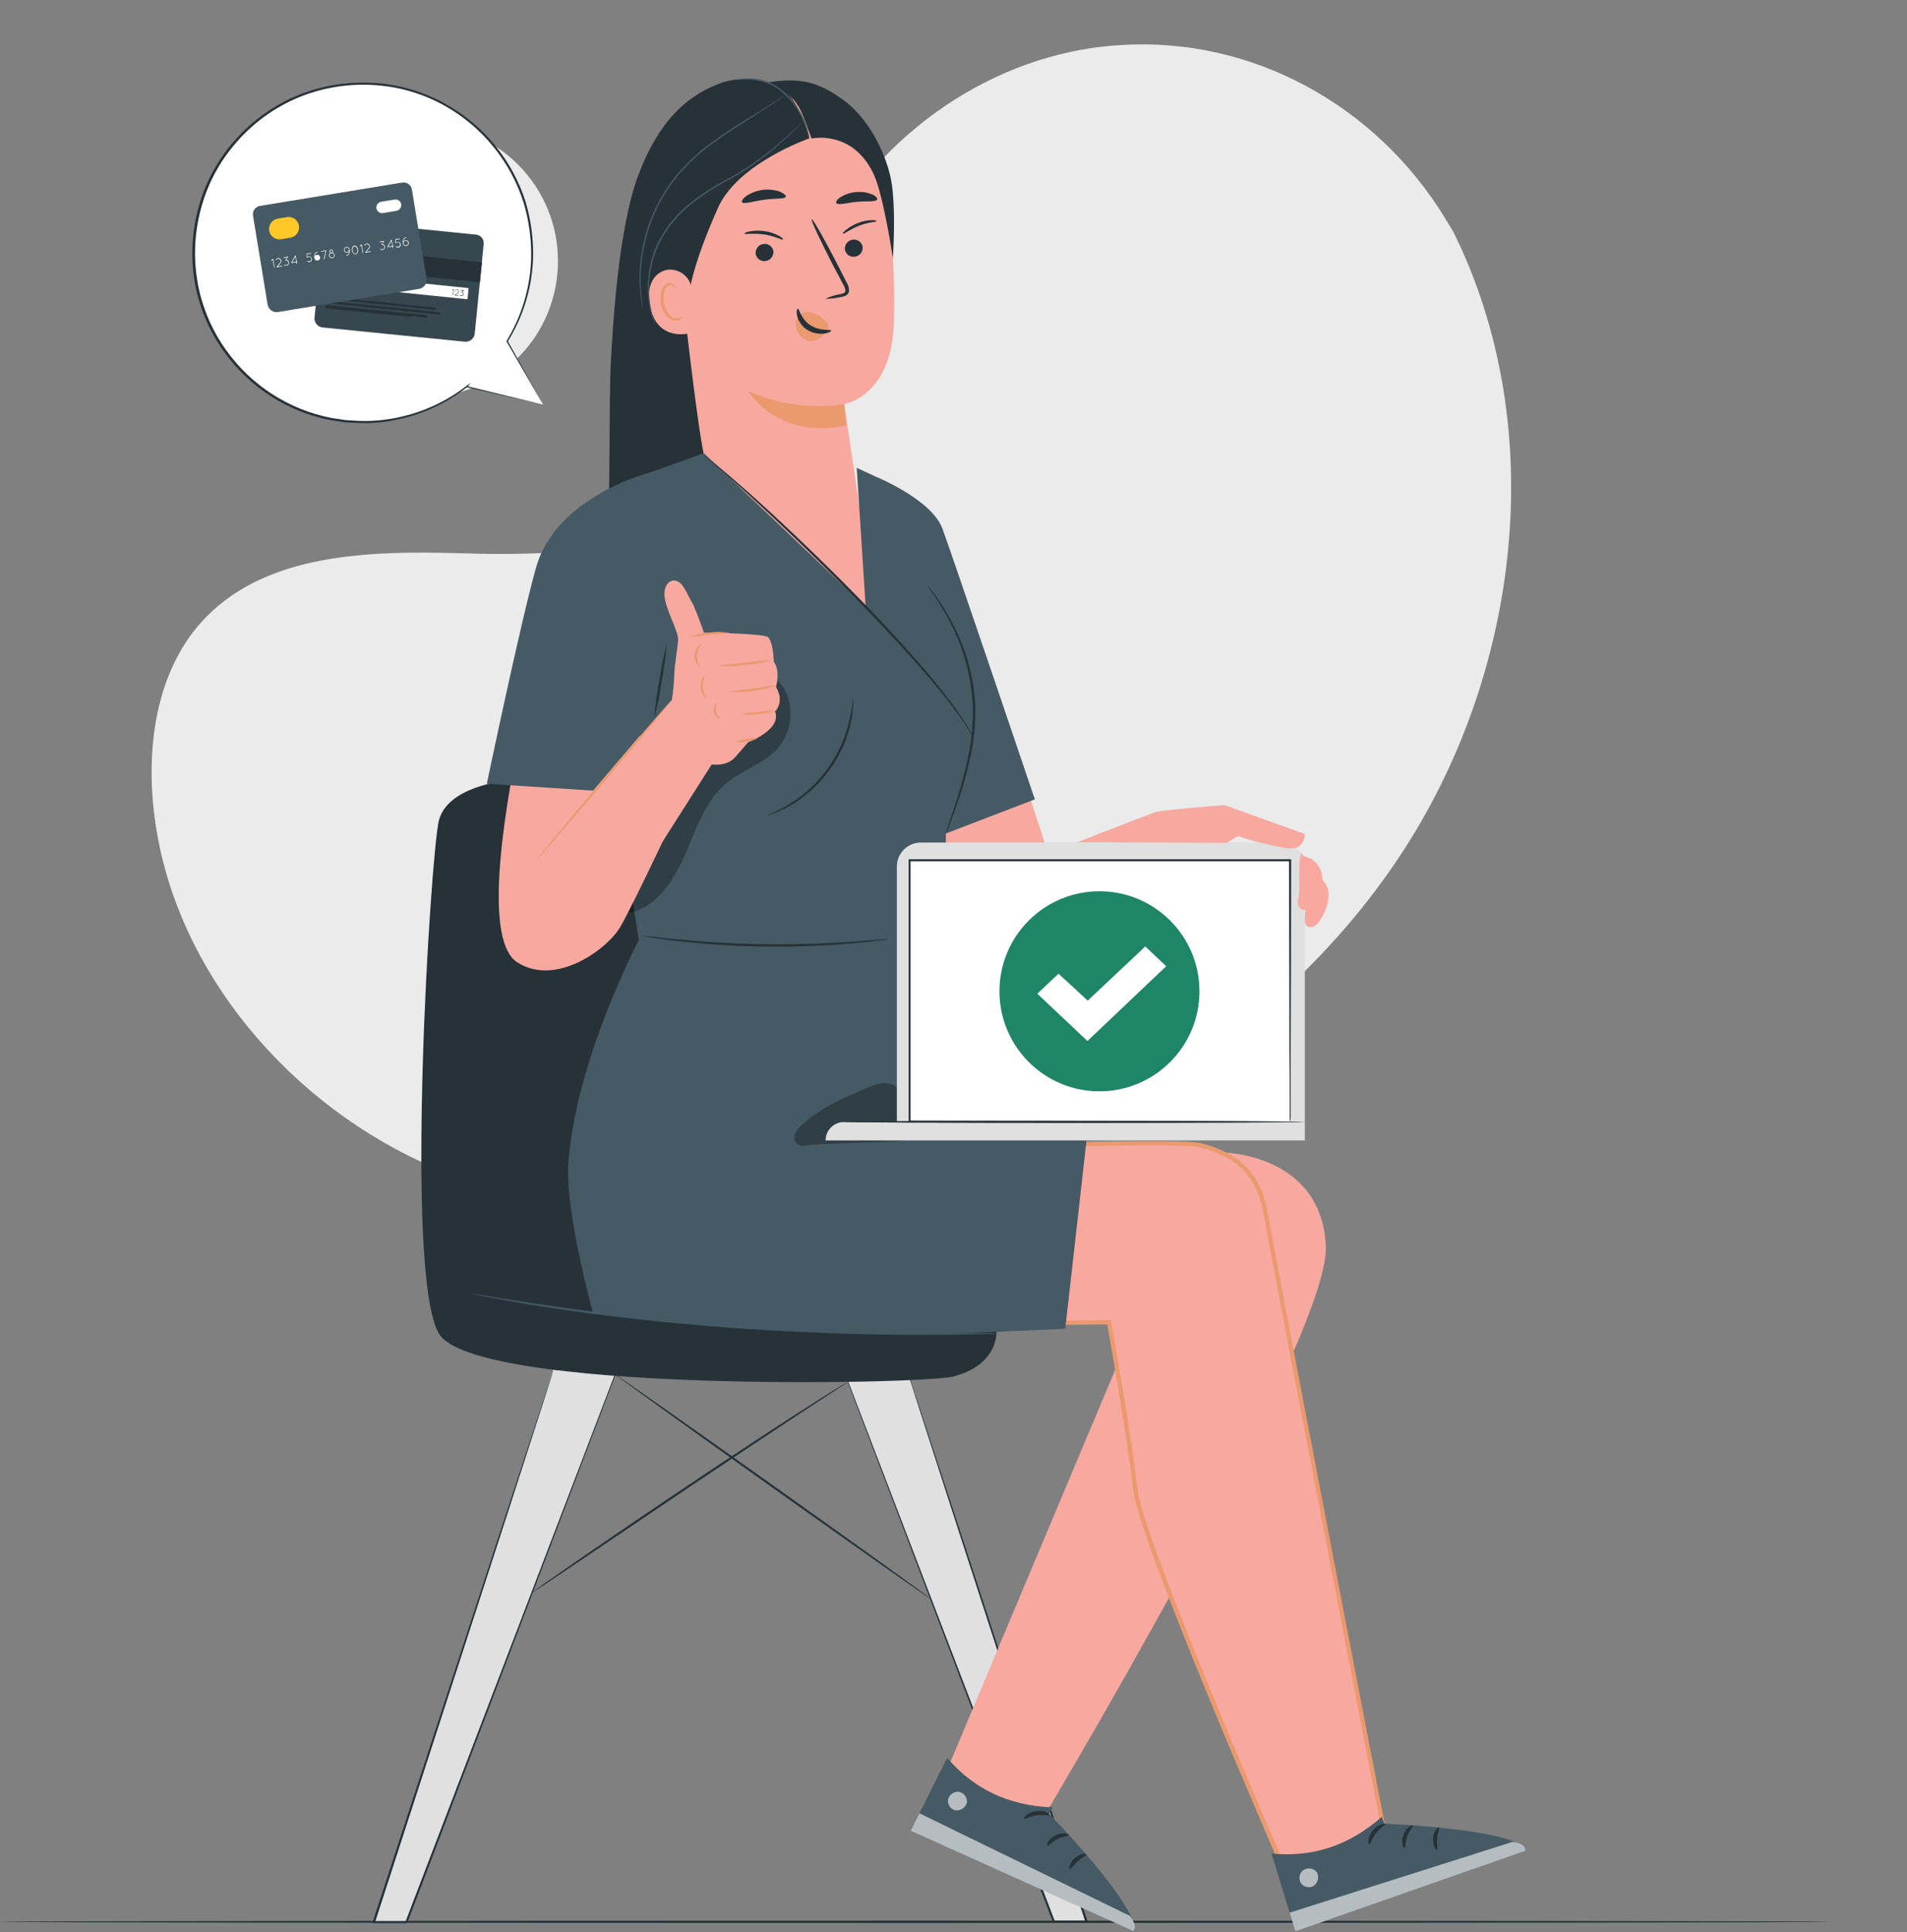 <svg width="310" height="314" viewBox="0 0 310 314" fill="none" xmlns="http://www.w3.org/2000/svg">
<rect x="0" y="0" width="310" height="314" fill="#808080" stroke="none"/>
<path d="M236.271 37.717L234.947 35.528C223.756 17.114 203.522 5.966 182.182 7.319C179.436 7.487 176.706 7.861 174.016 8.438C154.617 12.588 137.74 27.256 130.749 46.046C126.634 57.094 125.48 69.814 117.675 78.582C107.512 89.999 90.259 90.354 75.095 89.915C59.931 89.475 42.664 89.851 32.551 101.303C26.219 108.485 24.207 118.691 24.717 128.294C26.07 153.742 43.798 176.491 66.348 187.787C88.899 199.084 115.437 200.089 140.126 195.11C174.696 188.141 207.573 169.004 227.333 139.449C247.093 109.894 252.086 69.616 236.271 37.717Z" fill="#EBEBEB"/>
<path d="M84.198 58.135C92.869 49.464 92.869 35.405 84.198 26.734C75.527 18.063 61.468 18.063 52.797 26.734C44.126 35.405 44.126 49.464 52.797 58.135C61.468 66.806 75.527 66.806 84.198 58.135Z" fill="#EBEBEB"/>
<path d="M297.252 312.311C297.252 312.41 230.676 312.495 148.633 312.495C66.589 312.495 0 312.41 0 312.311C0 312.212 66.533 312.127 148.633 312.127C230.733 312.127 297.252 312.205 297.252 312.311Z" fill="#263238"/>
<path d="M147.414 222.59L176.615 312.311H171.296L137.088 222.59H147.414Z" fill="#E0E0E0"/>
<path d="M147.414 222.59H146.706H144.723L137.06 222.633L137.131 222.527C142.995 237.804 155.637 270.843 170.284 309.089C170.68 310.137 171.077 311.213 171.474 312.212L171.304 312.099H176.615L176.438 312.339C168.286 287.19 161.013 264.774 155.779 248.64C153.172 240.559 151.076 234.057 149.631 229.56C148.923 227.314 148.356 225.572 147.974 224.382L147.549 223.029C147.457 222.725 147.414 222.562 147.414 222.562C147.414 222.562 147.471 222.704 147.57 223.001L148.016 224.326C148.406 225.508 148.98 227.229 149.716 229.453C151.189 233.936 153.314 240.417 155.963 248.463C161.239 264.618 168.57 287.055 176.785 312.205L176.863 312.446H171.197L171.148 312.325C170.758 311.291 170.355 310.25 169.958 309.202C155.403 270.9 142.832 237.825 137.031 222.569V222.463H137.145L144.851 222.505H146.812C147.209 222.576 147.414 222.59 147.414 222.59Z" fill="#263238"/>
<path d="M89.947 222.59L60.746 312.311H66.058L100.273 222.59H89.947Z" fill="#E0E0E0"/>
<path d="M89.947 222.59C89.947 222.59 90.167 222.59 90.606 222.59H92.568L100.273 222.548H100.387L100.344 222.654C94.551 237.91 81.979 270.985 67.425 309.287L66.228 312.41L66.186 312.531H60.52L60.597 312.29L81.427 248.548L87.674 229.538C88.382 227.314 88.984 225.593 89.374 224.411L89.82 223.086C89.919 222.789 89.976 222.647 89.976 222.647C89.976 222.647 89.933 222.81 89.841 223.115L89.416 224.467C89.034 225.657 88.474 227.399 87.759 229.645C86.307 234.142 84.218 240.644 81.611 248.725C76.37 264.859 69.103 287.275 60.952 312.425L60.775 312.184H66.086L65.916 312.297L67.106 309.174C81.753 270.928 94.395 237.86 100.224 222.619L100.302 222.725L92.632 222.682H90.656L89.947 222.59Z" fill="#263238"/>
<path d="M137.839 224.559C137.679 224.695 137.508 224.818 137.329 224.928L135.827 225.919L130.296 229.545C125.628 232.619 119.191 236.883 112.115 241.628L93.998 253.845L88.502 257.535L87.008 258.484C86.839 258.61 86.659 258.719 86.469 258.81C86.625 258.671 86.791 258.543 86.965 258.428L88.424 257.386L93.856 253.604C98.453 250.431 104.834 246.076 111.917 241.331C118.999 236.585 125.451 232.35 130.161 229.333C132.513 227.831 134.411 226.62 135.756 225.792L137.293 224.857C137.467 224.744 137.65 224.644 137.839 224.559Z" fill="#263238"/>
<path d="M81.816 126.942C81.816 126.942 72.666 127.883 71.334 133.394C70.003 138.904 65.668 207.051 71.334 216.705C77 226.358 149.95 225.013 155.014 223.688C160.078 222.364 162.464 219.077 161.947 215.062C161.43 211.046 111.754 206.067 111.754 206.067L114.785 134.945C114.785 134.945 96.923 125.95 81.816 126.942Z" fill="#263238"/>
<path d="M161.99 216.783H161.771H161.119L158.619 216.847C156.445 216.903 153.3 216.932 149.412 216.924C141.621 216.924 130.891 216.655 119.056 215.805C113.142 215.373 107.512 214.828 102.405 214.247C97.299 213.666 92.709 213.029 88.871 212.427C86.944 212.144 85.216 211.839 83.693 211.584C82.171 211.329 80.86 211.096 79.791 210.876L77.333 210.401L76.696 210.274L76.483 210.217C76.556 210.208 76.63 210.208 76.703 210.217L77.347 210.309L79.819 210.713C80.889 210.897 82.199 211.117 83.729 211.343C85.259 211.57 86.987 211.868 88.906 212.13C92.752 212.703 97.341 213.291 102.441 213.872C107.54 214.453 113.171 214.97 119.084 215.402C130.912 216.252 141.642 216.542 149.412 216.627C153.293 216.669 156.437 216.677 158.619 216.669H161.778L161.99 216.783Z" fill="#455A64"/>
<path d="M151.282 259.816C151.225 259.901 139.666 251.777 125.473 241.685C111.28 231.592 99.813 223.327 99.87 223.27C99.927 223.214 111.485 231.309 125.685 241.409C139.886 251.508 151.338 259.731 151.282 259.816Z" fill="#263238"/>
<path d="M88.284 65.756L82.441 55.465C86.049 49.606 87.336 42.608 86.048 35.848C84.759 29.088 80.989 23.055 75.478 18.934C69.966 14.813 63.113 12.902 56.265 13.578C49.416 14.253 43.068 17.465 38.468 22.584C33.868 27.702 31.349 34.356 31.406 41.237C31.463 48.118 34.091 54.73 38.775 59.771C43.459 64.813 49.859 67.92 56.718 68.482C63.577 69.045 70.397 67.021 75.84 62.81L88.284 65.756Z" fill="white"/>
<path d="M78.63 39.64L77.173 54.203C77.133 54.594 76.94 54.953 76.637 55.202C76.333 55.45 75.943 55.569 75.552 55.531L52.452 53.217C52.259 53.198 52.071 53.141 51.9 53.049C51.729 52.957 51.577 52.832 51.454 52.681C51.331 52.531 51.239 52.357 51.183 52.171C51.127 51.985 51.108 51.789 51.128 51.596L52.585 37.033C52.622 36.669 52.802 36.334 53.085 36.102C53.368 35.871 53.732 35.761 54.096 35.797L77.388 38.129C77.569 38.147 77.745 38.2 77.905 38.285C78.065 38.37 78.207 38.487 78.323 38.627C78.438 38.767 78.525 38.929 78.577 39.103C78.63 39.277 78.648 39.459 78.63 39.64Z" fill="#37474F"/>
<path d="M78.348 42.627L52.307 39.954L51.974 43.195L78.015 45.868L78.348 42.627Z" fill="#263238"/>
<path d="M76.183 46.818L53.579 44.497L53.392 46.315L75.997 48.635L76.183 46.818Z" fill="white"/>
<path d="M73.672 47.089L73.523 47.159H73.507C73.501 47.159 73.495 47.157 73.49 47.153C73.485 47.15 73.481 47.145 73.479 47.14C73.477 47.136 73.475 47.131 73.475 47.126C73.475 47.122 73.475 47.117 73.477 47.113C73.478 47.108 73.481 47.104 73.484 47.101C73.487 47.097 73.49 47.094 73.495 47.092L73.697 46.998C73.705 46.994 73.714 46.994 73.722 46.997C73.73 47 73.737 47.006 73.741 47.013C73.743 47.023 73.743 47.032 73.741 47.042L73.649 47.943C73.65 47.947 73.649 47.952 73.647 47.956C73.645 47.961 73.642 47.964 73.638 47.967C73.634 47.97 73.63 47.973 73.626 47.974C73.621 47.975 73.616 47.975 73.612 47.974C73.603 47.972 73.595 47.968 73.59 47.961C73.585 47.954 73.582 47.945 73.583 47.936L73.672 47.089Z" fill="#263238"/>
<path d="M73.912 47.945L74.414 47.575C74.443 47.554 74.466 47.527 74.484 47.496C74.501 47.465 74.512 47.431 74.515 47.395C74.522 47.334 74.505 47.272 74.468 47.222C74.447 47.193 74.42 47.169 74.389 47.152C74.358 47.134 74.323 47.124 74.288 47.12C74.225 47.113 74.161 47.13 74.111 47.168L74.06 47.206C74.057 47.209 74.054 47.212 74.049 47.214C74.045 47.215 74.041 47.217 74.037 47.217C74.032 47.217 74.028 47.215 74.023 47.214C74.019 47.212 74.016 47.209 74.013 47.206C74.007 47.199 74.003 47.191 74.003 47.182C74.003 47.173 74.007 47.165 74.013 47.158L74.067 47.117C74.132 47.069 74.213 47.047 74.294 47.057C74.338 47.062 74.382 47.076 74.42 47.098C74.459 47.12 74.492 47.151 74.518 47.187C74.567 47.25 74.589 47.329 74.582 47.408C74.578 47.453 74.564 47.497 74.541 47.536C74.519 47.575 74.489 47.609 74.452 47.636L74.022 47.952L74.487 47.999C74.496 47.999 74.505 48.003 74.511 48.009C74.518 48.016 74.522 48.025 74.522 48.034C74.522 48.043 74.518 48.052 74.511 48.058C74.505 48.065 74.496 48.069 74.487 48.069L73.94 48.015C73.936 48.017 73.932 48.018 73.927 48.018C73.923 48.018 73.919 48.017 73.915 48.015C73.906 48.015 73.897 48.012 73.89 48.006C73.883 48 73.879 47.991 73.879 47.982C73.878 47.972 73.881 47.963 73.888 47.957C73.894 47.95 73.902 47.946 73.912 47.945Z" fill="#263238"/>
<path d="M75.407 47.225L75.125 47.462C75.188 47.482 75.245 47.519 75.287 47.57C75.315 47.603 75.336 47.642 75.348 47.684C75.361 47.726 75.365 47.77 75.359 47.813C75.35 47.902 75.305 47.984 75.236 48.041C75.203 48.069 75.164 48.09 75.122 48.102C75.08 48.115 75.036 48.119 74.993 48.113C74.949 48.11 74.906 48.097 74.868 48.077C74.829 48.056 74.795 48.028 74.768 47.993C74.764 47.99 74.761 47.986 74.759 47.982C74.757 47.978 74.756 47.973 74.756 47.968C74.756 47.963 74.757 47.958 74.759 47.954C74.761 47.949 74.764 47.946 74.768 47.943C74.772 47.939 74.775 47.937 74.78 47.935C74.784 47.933 74.789 47.932 74.793 47.932C74.798 47.932 74.803 47.933 74.807 47.935C74.812 47.937 74.816 47.939 74.819 47.943C74.84 47.97 74.867 47.992 74.898 48.008C74.928 48.024 74.961 48.034 74.996 48.038C75.066 48.044 75.136 48.024 75.19 47.979C75.245 47.935 75.279 47.87 75.287 47.8C75.29 47.766 75.286 47.731 75.276 47.698C75.266 47.665 75.249 47.634 75.227 47.608C75.205 47.581 75.178 47.559 75.148 47.542C75.117 47.526 75.084 47.516 75.049 47.513C75.044 47.512 75.039 47.51 75.034 47.507C75.03 47.503 75.026 47.499 75.024 47.494C75.021 47.491 75.018 47.487 75.016 47.482C75.014 47.478 75.013 47.473 75.013 47.469C75.013 47.464 75.014 47.459 75.016 47.455C75.018 47.45 75.021 47.447 75.024 47.443L75.293 47.219L74.917 47.181C74.912 47.181 74.907 47.179 74.903 47.177C74.899 47.175 74.895 47.171 74.892 47.167C74.889 47.164 74.887 47.159 74.886 47.154C74.884 47.15 74.884 47.145 74.885 47.14C74.886 47.135 74.887 47.131 74.889 47.127C74.891 47.123 74.894 47.119 74.898 47.116C74.901 47.113 74.905 47.111 74.91 47.11C74.914 47.108 74.918 47.108 74.923 47.108L75.381 47.156C75.386 47.156 75.391 47.157 75.395 47.159C75.4 47.16 75.403 47.163 75.406 47.167C75.409 47.171 75.412 47.175 75.413 47.18C75.414 47.184 75.414 47.189 75.413 47.194C75.415 47.199 75.415 47.204 75.413 47.209L75.407 47.225Z" fill="#263238"/>
<path d="M70.831 50.011L53.2 48.201L53.163 48.556L70.794 50.366L70.831 50.011Z" fill="#263238"/>
<path d="M71.524 50.776L53.129 48.888L53.092 49.244L71.487 51.132L71.524 50.776Z" fill="#263238"/>
<path d="M69.518 51.266L53.06 49.577L53.023 49.932L69.481 51.621L69.518 51.266Z" fill="#263238"/>
<path d="M66.784 51.138L52.926 49.738L52.891 50.092L66.748 51.492L66.784 51.138Z" fill="#263238"/>
<path d="M66.959 30.803L69.329 45.247C69.361 45.439 69.354 45.635 69.31 45.825C69.265 46.014 69.184 46.194 69.07 46.352C68.957 46.51 68.813 46.644 68.648 46.747C68.482 46.849 68.298 46.919 68.106 46.95L45.199 50.708C45.007 50.739 44.811 50.733 44.621 50.688C44.432 50.644 44.253 50.563 44.095 50.449C43.937 50.336 43.803 50.192 43.701 50.026C43.599 49.861 43.53 49.677 43.499 49.485L41.129 35.041C41.07 34.681 41.157 34.312 41.37 34.016C41.584 33.72 41.906 33.52 42.266 33.461L65.375 29.669C65.736 29.61 66.105 29.697 66.401 29.909C66.698 30.122 66.898 30.443 66.959 30.803Z" fill="#455A64"/>
<path d="M47.2 38.635L45.702 38.881C45.482 38.917 45.257 38.91 45.04 38.859C44.823 38.808 44.618 38.715 44.437 38.585C44.256 38.455 44.102 38.291 43.984 38.101C43.867 37.912 43.788 37.701 43.752 37.481C43.716 37.261 43.723 37.036 43.774 36.819C43.825 36.602 43.918 36.397 44.048 36.216C44.178 36.035 44.342 35.881 44.532 35.764C44.721 35.646 44.932 35.567 45.152 35.531L46.65 35.285C46.87 35.248 47.095 35.256 47.312 35.307C47.529 35.358 47.734 35.451 47.915 35.581C48.096 35.711 48.25 35.875 48.367 36.065C48.485 36.254 48.564 36.465 48.6 36.685C48.636 36.905 48.628 37.13 48.578 37.347C48.527 37.564 48.434 37.769 48.304 37.95C48.174 38.131 48.009 38.284 47.82 38.402C47.63 38.52 47.42 38.599 47.2 38.635Z" fill="#FFC727"/>
<path d="M64.453 34.252L62.259 34.628C62.016 34.664 61.768 34.604 61.568 34.46C61.368 34.317 61.232 34.102 61.188 33.86C61.152 33.616 61.212 33.368 61.355 33.169C61.499 32.969 61.714 32.832 61.956 32.788L64.149 32.431C64.27 32.411 64.394 32.414 64.513 32.442C64.632 32.47 64.745 32.521 64.845 32.592C64.944 32.664 65.029 32.754 65.093 32.858C65.158 32.962 65.201 33.078 65.221 33.199C65.251 33.439 65.189 33.682 65.046 33.878C64.903 34.074 64.691 34.207 64.453 34.252Z" fill="white"/>
<path d="M44.349 42.241L44.172 42.389C44.164 42.391 44.155 42.391 44.147 42.389C44.138 42.391 44.13 42.389 44.122 42.386C44.114 42.383 44.108 42.377 44.103 42.37C44.098 42.366 44.094 42.361 44.091 42.355C44.089 42.349 44.087 42.342 44.087 42.336C44.087 42.329 44.089 42.323 44.091 42.317C44.094 42.311 44.098 42.305 44.103 42.301L44.346 42.092C44.355 42.083 44.368 42.078 44.381 42.078C44.394 42.078 44.406 42.083 44.416 42.092C44.42 42.103 44.42 42.116 44.416 42.127L44.627 43.417C44.629 43.423 44.629 43.43 44.627 43.436C44.626 43.443 44.623 43.449 44.619 43.454C44.615 43.459 44.61 43.464 44.605 43.467C44.599 43.471 44.593 43.473 44.586 43.474C44.58 43.475 44.573 43.475 44.567 43.473C44.561 43.472 44.555 43.469 44.55 43.465C44.545 43.462 44.54 43.456 44.537 43.451C44.534 43.445 44.533 43.439 44.532 43.432L44.349 42.241Z" fill="white"/>
<path d="M44.984 43.344L45.544 42.645C45.576 42.605 45.6 42.558 45.614 42.508C45.627 42.458 45.63 42.406 45.623 42.355C45.606 42.266 45.558 42.186 45.487 42.13C45.447 42.098 45.401 42.075 45.351 42.062C45.302 42.049 45.25 42.046 45.199 42.054C45.11 42.071 45.03 42.117 44.972 42.187L44.912 42.263C44.908 42.268 44.903 42.271 44.897 42.274C44.891 42.277 44.885 42.278 44.879 42.278C44.872 42.278 44.866 42.277 44.861 42.274C44.855 42.271 44.85 42.268 44.846 42.263C44.84 42.259 44.836 42.254 44.833 42.248C44.83 42.243 44.829 42.236 44.829 42.23C44.829 42.223 44.83 42.217 44.833 42.211C44.836 42.205 44.84 42.2 44.846 42.197L44.902 42.121C44.94 42.073 44.987 42.032 45.041 42.003C45.094 41.973 45.153 41.954 45.214 41.947C45.275 41.94 45.336 41.945 45.395 41.962C45.454 41.978 45.509 42.007 45.557 42.045C45.605 42.083 45.645 42.13 45.675 42.183C45.704 42.237 45.723 42.295 45.73 42.356C45.737 42.417 45.733 42.479 45.716 42.537C45.699 42.596 45.67 42.651 45.632 42.699L45.155 43.3L45.819 43.192C45.832 43.19 45.845 43.194 45.856 43.201C45.866 43.209 45.873 43.22 45.876 43.233C45.877 43.246 45.873 43.259 45.866 43.269C45.858 43.28 45.847 43.287 45.835 43.29L45.051 43.42C45.045 43.423 45.038 43.425 45.03 43.425C45.023 43.425 45.016 43.423 45.01 43.42C44.996 43.413 44.986 43.401 44.982 43.387C44.977 43.373 44.978 43.357 44.984 43.344Z" fill="white"/>
<path d="M46.821 41.779L46.505 42.212C46.599 42.215 46.69 42.246 46.767 42.301C46.819 42.338 46.862 42.385 46.895 42.44C46.928 42.494 46.95 42.554 46.96 42.617C46.972 42.68 46.97 42.744 46.956 42.806C46.941 42.868 46.913 42.926 46.875 42.977C46.838 43.03 46.791 43.074 46.737 43.108C46.682 43.141 46.622 43.164 46.559 43.173C46.432 43.193 46.302 43.163 46.198 43.088C46.189 43.078 46.184 43.066 46.184 43.053C46.184 43.04 46.189 43.028 46.198 43.018C46.203 43.014 46.208 43.01 46.214 43.007C46.22 43.005 46.227 43.003 46.233 43.003C46.239 43.003 46.246 43.005 46.252 43.007C46.258 43.01 46.263 43.014 46.268 43.018C46.35 43.077 46.452 43.101 46.552 43.085C46.652 43.067 46.742 43.012 46.802 42.93C46.861 42.847 46.884 42.745 46.868 42.645C46.86 42.596 46.842 42.549 46.815 42.507C46.789 42.464 46.754 42.428 46.713 42.399C46.673 42.369 46.627 42.348 46.578 42.336C46.529 42.325 46.478 42.324 46.429 42.333C46.421 42.334 46.413 42.333 46.406 42.331C46.399 42.328 46.392 42.323 46.388 42.317C46.383 42.312 46.379 42.306 46.377 42.3C46.374 42.294 46.373 42.287 46.373 42.28C46.373 42.274 46.374 42.267 46.377 42.261C46.379 42.254 46.383 42.249 46.388 42.244L46.679 41.827L46.141 41.915C46.128 41.916 46.114 41.913 46.103 41.904C46.092 41.896 46.084 41.884 46.081 41.871C46.08 41.858 46.083 41.845 46.09 41.834C46.098 41.824 46.109 41.816 46.122 41.814L46.78 41.707C46.786 41.705 46.793 41.705 46.8 41.707C46.807 41.708 46.813 41.711 46.819 41.715C46.824 41.718 46.829 41.723 46.833 41.729C46.836 41.735 46.839 41.741 46.84 41.748C46.842 41.755 46.842 41.763 46.84 41.77C46.834 41.775 46.828 41.778 46.821 41.779Z" fill="white"/>
<path d="M48.17 42.614L47.408 42.74C47.404 42.743 47.398 42.745 47.392 42.745C47.387 42.745 47.382 42.743 47.377 42.74C47.371 42.737 47.366 42.733 47.362 42.728C47.358 42.723 47.355 42.718 47.353 42.711C47.351 42.705 47.351 42.699 47.352 42.692C47.352 42.686 47.354 42.679 47.358 42.674L47.99 41.527C47.993 41.521 47.997 41.516 48.002 41.512C48.007 41.508 48.013 41.505 48.019 41.503C48.025 41.501 48.032 41.501 48.038 41.502C48.044 41.502 48.051 41.505 48.056 41.508C48.064 41.514 48.071 41.521 48.075 41.53L48.233 42.497H48.328C48.341 42.497 48.353 42.502 48.361 42.511C48.37 42.52 48.375 42.532 48.375 42.544C48.375 42.557 48.37 42.569 48.361 42.578C48.353 42.587 48.341 42.592 48.328 42.592L48.233 42.608L48.271 42.848C48.273 42.854 48.273 42.861 48.271 42.867C48.27 42.874 48.267 42.88 48.263 42.885C48.259 42.891 48.254 42.895 48.249 42.898C48.243 42.902 48.237 42.904 48.23 42.905C48.218 42.907 48.205 42.904 48.194 42.897C48.184 42.89 48.176 42.879 48.173 42.867L48.17 42.614ZM48.154 42.519L48.018 41.694L47.487 42.627L48.154 42.519Z" fill="white"/>
<path d="M49.956 42.475C49.951 42.471 49.947 42.465 49.944 42.459C49.942 42.453 49.941 42.447 49.941 42.44C49.941 42.434 49.942 42.427 49.944 42.421C49.947 42.415 49.951 42.41 49.956 42.405C49.965 42.397 49.977 42.392 49.99 42.392C50.003 42.392 50.016 42.397 50.025 42.405C50.108 42.463 50.21 42.487 50.31 42.472C50.359 42.465 50.407 42.447 50.449 42.42C50.492 42.394 50.528 42.358 50.556 42.317C50.615 42.235 50.639 42.133 50.623 42.034C50.607 41.934 50.552 41.845 50.471 41.786C50.431 41.757 50.385 41.736 50.337 41.725C50.289 41.713 50.239 41.712 50.19 41.72C50.14 41.727 50.092 41.745 50.049 41.771C50.006 41.798 49.969 41.833 49.94 41.874C49.931 41.883 49.918 41.888 49.905 41.888C49.892 41.888 49.88 41.883 49.87 41.874C49.867 41.873 49.863 41.871 49.861 41.868C49.858 41.866 49.856 41.862 49.855 41.859C49.855 41.859 49.855 41.859 49.855 41.843L49.829 41.268C49.826 41.261 49.824 41.254 49.824 41.247C49.824 41.24 49.826 41.233 49.829 41.227C49.834 41.224 49.84 41.223 49.845 41.223C49.85 41.223 49.856 41.224 49.861 41.227L50.515 41.119C50.523 41.117 50.53 41.117 50.538 41.119C50.545 41.12 50.553 41.123 50.559 41.128C50.565 41.133 50.57 41.139 50.573 41.146C50.576 41.153 50.578 41.16 50.578 41.168C50.578 41.176 50.576 41.183 50.573 41.19C50.57 41.197 50.565 41.203 50.559 41.208C50.553 41.213 50.545 41.216 50.538 41.218C50.53 41.219 50.523 41.219 50.515 41.217L49.902 41.318L49.921 41.745C49.987 41.692 50.065 41.656 50.148 41.641C50.211 41.63 50.275 41.633 50.337 41.647C50.399 41.662 50.457 41.689 50.509 41.726C50.561 41.763 50.605 41.81 50.638 41.864C50.671 41.918 50.693 41.979 50.702 42.042C50.712 42.105 50.711 42.169 50.697 42.23C50.683 42.292 50.656 42.351 50.619 42.402C50.543 42.505 50.43 42.575 50.303 42.598C50.24 42.602 50.177 42.592 50.117 42.571C50.058 42.55 50.003 42.517 49.956 42.475Z" fill="white"/>
<path d="M51.306 41.043C51.229 41.111 51.17 41.198 51.138 41.296C51.073 41.481 51.056 41.678 51.087 41.871C51.092 41.902 51.098 41.933 51.106 41.963C51.124 42.054 51.168 42.137 51.233 42.203C51.298 42.269 51.382 42.314 51.472 42.333C51.563 42.351 51.657 42.343 51.742 42.309C51.828 42.275 51.902 42.216 51.955 42.14C52.008 42.064 52.037 41.974 52.039 41.882C52.041 41.789 52.015 41.698 51.966 41.62C51.917 41.542 51.845 41.48 51.761 41.442C51.677 41.404 51.583 41.392 51.492 41.407C51.427 41.418 51.365 41.444 51.311 41.48C51.256 41.518 51.21 41.566 51.176 41.622C51.177 41.52 51.195 41.42 51.229 41.325C51.258 41.244 51.307 41.173 51.372 41.117C51.437 41.062 51.515 41.025 51.599 41.009C51.612 41.006 51.623 40.998 51.63 40.986C51.638 40.975 51.64 40.962 51.637 40.949C51.634 40.936 51.627 40.925 51.616 40.919C51.605 40.911 51.593 40.909 51.58 40.911C51.479 40.93 51.384 40.975 51.306 41.043Z" fill="white"/>
<path d="M52.617 42.111L52.933 40.793L52.253 40.904C52.247 40.905 52.24 40.905 52.234 40.904C52.227 40.903 52.221 40.9 52.216 40.896C52.211 40.892 52.206 40.887 52.203 40.881C52.199 40.876 52.197 40.869 52.197 40.863C52.196 40.856 52.196 40.85 52.198 40.844C52.199 40.838 52.202 40.832 52.206 40.827C52.21 40.822 52.214 40.818 52.22 40.815C52.225 40.812 52.231 40.81 52.238 40.809L52.98 40.686C52.991 40.682 53.002 40.682 53.012 40.686C53.024 40.691 53.034 40.7 53.04 40.711C53.043 40.715 53.044 40.72 53.044 40.725C53.044 40.73 53.043 40.735 53.04 40.739L52.724 42.121C52.723 42.13 52.718 42.139 52.711 42.145C52.705 42.152 52.696 42.157 52.686 42.158H52.664C52.652 42.157 52.641 42.151 52.633 42.143C52.624 42.134 52.619 42.123 52.617 42.111Z" fill="white"/>
<path d="M53.786 40.547C53.824 40.54 53.864 40.541 53.902 40.55C53.94 40.558 53.976 40.574 54.008 40.597C54.039 40.62 54.066 40.648 54.087 40.681C54.108 40.715 54.121 40.752 54.127 40.79C54.133 40.836 54.129 40.883 54.115 40.927C54.101 40.971 54.077 41.012 54.045 41.046C54.149 41.07 54.242 41.13 54.306 41.215C54.371 41.3 54.405 41.404 54.401 41.511C54.398 41.618 54.357 41.72 54.287 41.8C54.216 41.88 54.12 41.934 54.015 41.951C53.909 41.968 53.801 41.948 53.709 41.895C53.616 41.841 53.545 41.757 53.508 41.657C53.471 41.557 53.469 41.447 53.504 41.346C53.538 41.245 53.607 41.159 53.697 41.103C53.657 41.08 53.623 41.049 53.596 41.011C53.569 40.973 53.551 40.93 53.543 40.885C53.536 40.847 53.538 40.808 53.546 40.77C53.555 40.732 53.571 40.697 53.594 40.665C53.617 40.634 53.645 40.607 53.678 40.587C53.711 40.566 53.748 40.553 53.786 40.547ZM54.001 41.855C54.048 41.848 54.094 41.831 54.135 41.806C54.175 41.781 54.211 41.748 54.239 41.709C54.267 41.67 54.287 41.627 54.298 41.58C54.309 41.533 54.311 41.485 54.303 41.438C54.296 41.39 54.279 41.345 54.253 41.304C54.228 41.264 54.195 41.228 54.156 41.2C54.117 41.172 54.073 41.153 54.026 41.142C53.98 41.131 53.931 41.13 53.884 41.138C53.789 41.154 53.705 41.207 53.649 41.285C53.593 41.363 53.571 41.46 53.586 41.554C53.601 41.649 53.654 41.734 53.731 41.79C53.809 41.847 53.906 41.87 54.001 41.855ZM53.868 41.037C53.92 41.027 53.966 40.997 53.996 40.954C54.027 40.911 54.04 40.858 54.032 40.806C54.028 40.78 54.019 40.755 54.005 40.733C53.991 40.71 53.973 40.691 53.952 40.675C53.93 40.66 53.906 40.649 53.88 40.644C53.854 40.638 53.828 40.637 53.802 40.642C53.776 40.646 53.752 40.655 53.73 40.669C53.708 40.682 53.689 40.7 53.674 40.722C53.659 40.743 53.648 40.767 53.642 40.792C53.637 40.817 53.636 40.843 53.641 40.869C53.645 40.895 53.653 40.92 53.667 40.943C53.681 40.965 53.698 40.985 53.719 41C53.741 41.016 53.765 41.027 53.79 41.033C53.816 41.039 53.842 41.041 53.868 41.037Z" fill="white"/>
<path d="M56.286 40.136C56.4 40.117 56.517 40.14 56.615 40.202C56.713 40.264 56.785 40.36 56.817 40.471C56.817 40.471 56.836 40.547 56.842 40.588C56.878 40.783 56.863 40.985 56.798 41.173C56.765 41.27 56.707 41.356 56.63 41.424C56.553 41.492 56.459 41.538 56.359 41.558C56.352 41.559 56.346 41.56 56.34 41.558C56.333 41.557 56.327 41.555 56.322 41.551C56.317 41.548 56.312 41.543 56.309 41.538C56.305 41.532 56.303 41.526 56.302 41.52C56.3 41.514 56.299 41.507 56.3 41.5C56.301 41.494 56.304 41.487 56.307 41.482C56.311 41.476 56.316 41.471 56.321 41.467C56.327 41.464 56.333 41.461 56.34 41.46C56.423 41.444 56.502 41.407 56.567 41.351C56.631 41.296 56.681 41.224 56.709 41.144C56.744 41.049 56.762 40.948 56.763 40.847C56.729 40.903 56.682 40.95 56.628 40.987C56.574 41.023 56.512 41.048 56.447 41.059C56.324 41.079 56.199 41.049 56.097 40.977C55.996 40.904 55.928 40.794 55.908 40.672C55.888 40.549 55.918 40.423 55.99 40.322C56.063 40.221 56.173 40.153 56.295 40.133L56.286 40.136ZM56.732 40.537C56.72 40.465 56.688 40.397 56.638 40.343C56.588 40.288 56.524 40.25 56.452 40.233C56.381 40.215 56.306 40.219 56.237 40.244C56.167 40.269 56.107 40.314 56.063 40.373C56.02 40.432 55.994 40.503 55.991 40.576C55.987 40.65 56.005 40.722 56.043 40.786C56.08 40.849 56.136 40.899 56.202 40.931C56.269 40.963 56.343 40.974 56.416 40.964C56.465 40.957 56.512 40.941 56.554 40.916C56.597 40.891 56.634 40.857 56.664 40.818C56.693 40.778 56.715 40.732 56.726 40.684C56.738 40.636 56.74 40.586 56.732 40.537Z" fill="white"/>
<path d="M57.224 40.705C57.193 40.532 57.211 40.353 57.278 40.19C57.301 40.12 57.343 40.058 57.399 40.011C57.455 39.963 57.523 39.932 57.595 39.92C57.668 39.908 57.742 39.916 57.81 39.943C57.879 39.97 57.938 40.015 57.983 40.073C58.098 40.206 58.173 40.37 58.198 40.544C58.23 40.716 58.211 40.894 58.144 41.056C58.118 41.124 58.076 41.184 58.021 41.232C57.965 41.279 57.899 41.312 57.828 41.328C57.756 41.335 57.683 41.325 57.616 41.297C57.549 41.27 57.489 41.228 57.442 41.173C57.326 41.041 57.25 40.879 57.224 40.705ZM57.322 40.705C57.345 40.858 57.411 41.002 57.512 41.119C57.548 41.162 57.593 41.197 57.645 41.218C57.697 41.24 57.753 41.25 57.809 41.245C57.864 41.232 57.915 41.206 57.958 41.169C58 41.131 58.033 41.084 58.052 41.031C58.109 40.886 58.125 40.728 58.099 40.575C58.074 40.421 58.007 40.277 57.907 40.158C57.872 40.116 57.826 40.084 57.775 40.065C57.723 40.045 57.667 40.04 57.613 40.049C57.559 40.058 57.508 40.081 57.465 40.116C57.422 40.15 57.39 40.196 57.37 40.247C57.314 40.387 57.297 40.54 57.322 40.689V40.705Z" fill="white"/>
<path d="M58.757 39.877L58.577 40.026C58.57 40.028 58.562 40.028 58.555 40.026C58.546 40.027 58.538 40.026 58.529 40.023C58.521 40.021 58.514 40.016 58.508 40.01C58.503 40.005 58.499 40 58.496 39.994C58.494 39.988 58.492 39.981 58.492 39.975C58.492 39.968 58.494 39.962 58.496 39.956C58.499 39.95 58.503 39.945 58.508 39.94L58.751 39.728C58.76 39.72 58.773 39.715 58.786 39.715C58.799 39.715 58.811 39.72 58.821 39.728C58.824 39.74 58.824 39.752 58.821 39.763L59.032 41.056C59.033 41.062 59.033 41.068 59.031 41.075C59.03 41.081 59.027 41.086 59.023 41.091C59.019 41.096 59.014 41.1 59.009 41.104C59.003 41.107 58.997 41.109 58.991 41.11C58.985 41.111 58.978 41.111 58.972 41.11C58.966 41.109 58.96 41.106 58.955 41.103C58.949 41.099 58.945 41.095 58.941 41.089C58.938 41.084 58.935 41.078 58.934 41.072L58.757 39.877Z" fill="white"/>
<path d="M59.393 40.983L59.952 40.282C59.984 40.241 60.007 40.195 60.02 40.146C60.033 40.096 60.036 40.044 60.028 39.994C60.015 39.904 59.967 39.822 59.895 39.766C59.855 39.735 59.809 39.712 59.759 39.699C59.71 39.685 59.658 39.683 59.608 39.691C59.517 39.706 59.435 39.753 59.377 39.823L59.32 39.899C59.317 39.906 59.312 39.912 59.306 39.916C59.3 39.921 59.294 39.924 59.286 39.926C59.279 39.928 59.272 39.928 59.264 39.926C59.257 39.925 59.25 39.922 59.244 39.917C59.238 39.913 59.233 39.907 59.23 39.9C59.226 39.894 59.224 39.886 59.224 39.879C59.224 39.871 59.225 39.864 59.228 39.857C59.231 39.85 59.236 39.844 59.241 39.839L59.301 39.763C59.374 39.673 59.477 39.612 59.592 39.593C59.656 39.582 59.721 39.586 59.783 39.602C59.846 39.618 59.905 39.647 59.955 39.687C60.003 39.725 60.044 39.772 60.073 39.826C60.103 39.879 60.122 39.938 60.129 39.999C60.136 40.059 60.131 40.121 60.114 40.18C60.098 40.239 60.069 40.294 60.031 40.342L59.551 40.942L60.218 40.834C60.224 40.834 60.23 40.834 60.236 40.836C60.242 40.837 60.248 40.84 60.253 40.844C60.258 40.848 60.262 40.852 60.266 40.858C60.269 40.863 60.271 40.869 60.271 40.876C60.273 40.882 60.273 40.888 60.272 40.895C60.27 40.901 60.268 40.907 60.264 40.912C60.261 40.917 60.256 40.922 60.251 40.925C60.246 40.929 60.24 40.931 60.233 40.932L59.45 41.062C59.438 41.067 59.424 41.067 59.412 41.062C59.405 41.059 59.399 41.054 59.394 41.047C59.389 41.041 59.386 41.034 59.384 41.027C59.382 41.019 59.382 41.012 59.384 41.004C59.385 40.996 59.388 40.989 59.393 40.983Z" fill="white"/>
<path d="M62.433 39.219L62.117 39.653C62.228 39.656 62.335 39.698 62.418 39.772C62.501 39.846 62.556 39.947 62.572 40.057C62.583 40.12 62.581 40.184 62.566 40.246C62.552 40.308 62.525 40.366 62.487 40.417C62.45 40.469 62.403 40.513 62.349 40.547C62.296 40.58 62.236 40.603 62.173 40.613C62.111 40.623 62.047 40.621 61.985 40.606C61.923 40.592 61.865 40.565 61.813 40.528C61.809 40.523 61.805 40.518 61.802 40.511C61.8 40.505 61.798 40.498 61.798 40.492C61.798 40.485 61.8 40.478 61.802 40.472C61.805 40.466 61.809 40.46 61.813 40.455C61.818 40.45 61.823 40.447 61.829 40.444C61.835 40.441 61.842 40.44 61.848 40.44C61.855 40.44 61.861 40.441 61.867 40.444C61.873 40.447 61.879 40.45 61.883 40.455C61.965 40.513 62.066 40.535 62.164 40.519C62.214 40.511 62.262 40.494 62.305 40.468C62.347 40.442 62.385 40.408 62.414 40.367C62.444 40.326 62.465 40.28 62.476 40.231C62.487 40.182 62.489 40.132 62.48 40.082C62.473 40.033 62.456 39.986 62.43 39.944C62.404 39.901 62.369 39.864 62.329 39.836C62.288 39.806 62.242 39.784 62.194 39.772C62.145 39.76 62.094 39.758 62.044 39.766C62.037 39.769 62.03 39.771 62.022 39.771C62.014 39.771 62.007 39.769 62 39.766C61.995 39.762 61.991 39.756 61.989 39.75C61.986 39.743 61.985 39.737 61.985 39.73C61.985 39.723 61.986 39.716 61.989 39.71C61.991 39.704 61.995 39.698 62 39.694L62.291 39.276L61.75 39.365C61.744 39.366 61.737 39.366 61.731 39.365C61.724 39.364 61.718 39.361 61.713 39.357C61.707 39.353 61.703 39.348 61.7 39.342C61.696 39.337 61.694 39.33 61.693 39.324C61.692 39.317 61.692 39.311 61.693 39.304C61.695 39.298 61.697 39.292 61.701 39.286C61.705 39.281 61.71 39.276 61.716 39.273C61.722 39.27 61.728 39.268 61.734 39.267L62.392 39.156C62.406 39.155 62.419 39.159 62.43 39.167C62.441 39.175 62.449 39.187 62.452 39.201C62.453 39.208 62.453 39.215 62.452 39.223C62.445 39.223 62.439 39.222 62.433 39.219Z" fill="white"/>
<path d="M63.779 40.054L63.021 40.177C63.011 40.181 62.999 40.181 62.989 40.177C62.983 40.175 62.978 40.171 62.973 40.166C62.969 40.161 62.966 40.155 62.964 40.148C62.962 40.142 62.962 40.135 62.963 40.129C62.964 40.122 62.967 40.116 62.97 40.111L63.602 38.964C63.606 38.959 63.612 38.955 63.617 38.952C63.623 38.95 63.629 38.949 63.636 38.949C63.642 38.949 63.648 38.95 63.654 38.952C63.66 38.955 63.665 38.959 63.669 38.964C63.673 38.966 63.677 38.969 63.681 38.972C63.684 38.976 63.686 38.981 63.688 38.986L63.846 39.95L63.941 39.934C63.953 39.933 63.966 39.936 63.977 39.944C63.987 39.951 63.995 39.962 63.997 39.975C63.998 39.988 63.995 40 63.987 40.011C63.98 40.021 63.969 40.029 63.956 40.032L63.861 40.047L63.9 40.288C63.901 40.301 63.898 40.314 63.89 40.324C63.883 40.335 63.871 40.342 63.858 40.345C63.846 40.346 63.833 40.342 63.822 40.335C63.812 40.327 63.804 40.316 63.801 40.303L63.779 40.054ZM63.764 39.956L63.631 39.134L63.1 40.082L63.764 39.956Z" fill="white"/>
<path d="M64.364 40.114C64.359 40.109 64.355 40.104 64.353 40.097C64.35 40.091 64.349 40.084 64.349 40.078C64.349 40.071 64.35 40.064 64.353 40.058C64.355 40.052 64.359 40.046 64.364 40.041C64.369 40.036 64.374 40.032 64.38 40.03C64.387 40.027 64.394 40.026 64.4 40.026C64.407 40.026 64.414 40.027 64.42 40.03C64.426 40.032 64.432 40.036 64.437 40.041C64.519 40.099 64.622 40.122 64.721 40.105C64.77 40.096 64.818 40.078 64.86 40.052C64.902 40.025 64.939 39.99 64.968 39.95C65.026 39.868 65.05 39.767 65.034 39.668C65.023 39.593 64.989 39.523 64.938 39.468C64.886 39.412 64.82 39.373 64.746 39.355C64.672 39.338 64.594 39.343 64.524 39.37C64.453 39.397 64.392 39.445 64.348 39.507C64.339 39.516 64.326 39.521 64.313 39.521C64.3 39.521 64.288 39.516 64.279 39.507L64.253 38.929C64.25 38.922 64.248 38.916 64.248 38.908C64.248 38.901 64.25 38.894 64.253 38.888C64.256 38.883 64.261 38.879 64.266 38.876C64.27 38.873 64.276 38.872 64.282 38.872L64.939 38.764C64.946 38.763 64.952 38.763 64.959 38.764C64.965 38.766 64.971 38.769 64.977 38.772C64.982 38.776 64.987 38.781 64.99 38.787C64.993 38.793 64.995 38.799 64.996 38.806C64.997 38.812 64.997 38.819 64.996 38.826C64.995 38.832 64.992 38.839 64.988 38.844C64.984 38.85 64.98 38.855 64.974 38.858C64.968 38.862 64.962 38.864 64.955 38.866L64.342 38.964L64.361 39.39C64.426 39.336 64.505 39.3 64.588 39.286C64.715 39.267 64.844 39.298 64.947 39.373C65.051 39.448 65.12 39.561 65.141 39.687C65.152 39.75 65.15 39.814 65.135 39.875C65.121 39.937 65.094 39.995 65.057 40.047C65.02 40.098 64.974 40.142 64.92 40.175C64.866 40.208 64.806 40.23 64.743 40.24C64.675 40.247 64.606 40.239 64.54 40.217C64.475 40.196 64.415 40.16 64.364 40.114Z" fill="white"/>
<path d="M65.546 38.932C65.579 38.834 65.637 38.746 65.715 38.678C65.793 38.61 65.887 38.565 65.989 38.546C66.001 38.544 66.014 38.547 66.025 38.554C66.035 38.561 66.043 38.572 66.046 38.584C66.048 38.597 66.044 38.611 66.037 38.622C66.029 38.633 66.018 38.641 66.005 38.644C65.921 38.66 65.843 38.697 65.778 38.753C65.714 38.808 65.666 38.88 65.638 38.96C65.604 39.056 65.586 39.156 65.584 39.257C65.618 39.201 65.664 39.153 65.719 39.115C65.773 39.078 65.835 39.053 65.9 39.042C65.992 39.027 66.085 39.038 66.17 39.076C66.255 39.113 66.326 39.175 66.376 39.253C66.426 39.331 66.452 39.422 66.451 39.514C66.449 39.607 66.42 39.697 66.368 39.773C66.315 39.85 66.242 39.909 66.156 39.943C66.07 39.978 65.975 39.986 65.885 39.968C65.794 39.949 65.711 39.904 65.646 39.839C65.58 39.773 65.536 39.689 65.518 39.599C65.509 39.569 65.501 39.538 65.496 39.507C65.465 39.314 65.482 39.116 65.546 38.932ZM65.616 39.564C65.615 39.572 65.615 39.581 65.616 39.589V39.605C65.636 39.674 65.676 39.735 65.731 39.782C65.785 39.829 65.852 39.859 65.923 39.868C65.994 39.878 66.066 39.867 66.131 39.837C66.196 39.806 66.251 39.758 66.289 39.697C66.328 39.636 66.347 39.566 66.346 39.494C66.345 39.422 66.324 39.352 66.284 39.292C66.244 39.233 66.188 39.185 66.122 39.157C66.056 39.128 65.984 39.119 65.913 39.131C65.864 39.138 65.817 39.154 65.775 39.18C65.732 39.205 65.695 39.238 65.666 39.278C65.636 39.318 65.615 39.363 65.603 39.411C65.591 39.459 65.589 39.509 65.597 39.557L65.616 39.564Z" fill="white"/>
<path d="M88.283 65.756L75.804 62.923H75.634L75.74 62.781L75.896 62.937C72.06 65.935 67.497 67.86 62.673 68.518C61.228 68.724 59.768 68.799 58.31 68.745C57.559 68.702 56.794 68.681 56.023 68.617L53.692 68.27C46.749 66.908 40.585 62.952 36.454 57.208C34.159 54.039 32.568 50.417 31.786 46.584C30.993 42.518 31.104 38.328 32.112 34.31C33.155 30.116 35.183 26.232 38.026 22.978C40.913 19.638 44.555 17.035 48.65 15.386C52.577 13.835 56.803 13.186 61.016 13.487C64.993 13.762 68.862 14.908 72.348 16.845C78.612 20.309 83.307 26.047 85.464 32.872C86.314 35.786 86.718 38.811 86.661 41.846C86.511 46.686 85.087 51.401 82.532 55.515V55.401L88.283 65.749C87.901 65.097 86.102 61.988 82.348 55.508V55.458V55.401C84.848 51.307 86.228 46.627 86.35 41.831C86.396 38.836 85.985 35.85 85.132 32.978C82.999 26.231 78.364 20.556 72.178 17.121C68.739 15.218 64.923 14.096 61.002 13.834C56.854 13.54 52.693 14.181 48.827 15.711C44.797 17.338 41.213 19.901 38.373 23.19C35.572 26.395 33.576 30.221 32.551 34.352C31.552 38.306 31.438 42.432 32.218 46.435C32.975 50.227 34.535 53.813 36.794 56.953C40.86 62.634 46.938 66.552 53.791 67.909L56.093 68.263C56.858 68.327 57.609 68.348 58.353 68.398C59.794 68.456 61.237 68.387 62.666 68.192C67.445 67.562 71.974 65.683 75.797 62.746L76.505 62.215L75.974 62.923L75.91 62.753L88.283 65.756Z" fill="#263238"/>
<path d="M198.465 187.27C198.465 187.27 214.854 187.27 215.527 202.54C216.2 217.81 167.819 298.366 167.819 298.366L152.5 291.092L185.348 212.923L114.07 205.911L116.089 187.978L198.465 187.27Z" fill="#F7A9A0"/>
<path d="M171.056 293.72L170.582 294.803C170.582 294.803 185.596 310.243 184.251 313.798L148.052 297.509L153.966 285.681C158.223 290.603 163.733 293.422 171.056 293.72Z" fill="#455A64"/>
<g opacity="0.6">
<path d="M155.899 291.191C155.503 291.141 155.103 291.239 154.774 291.464C154.445 291.69 154.21 292.029 154.115 292.416C154.049 292.811 154.137 293.215 154.362 293.546C154.586 293.877 154.928 294.109 155.319 294.194C155.738 294.245 156.161 294.14 156.508 293.898C156.854 293.656 157.099 293.295 157.195 292.884C157.223 292.466 157.087 292.055 156.816 291.736C156.545 291.417 156.16 291.217 155.744 291.177" fill="white"/>
</g>
<g opacity="0.6">
<path d="M148.052 297.516L149.469 294.683L183.642 311.334C183.642 311.334 184.938 312.751 184.244 313.813L148.052 297.516Z" fill="white"/>
</g>
<path d="M170.659 294.959C170.574 295.129 169.653 294.817 168.534 294.994C167.415 295.172 166.608 295.703 166.473 295.561C166.339 295.419 167.068 294.513 168.435 294.322C169.802 294.13 170.772 294.81 170.659 294.959Z" fill="#263238"/>
<path d="M173.754 298.238C173.719 298.422 172.812 298.38 171.877 298.861C170.942 299.343 170.411 300.051 170.241 299.966C170.071 299.881 170.404 298.826 171.58 298.252C172.756 297.679 173.825 298.068 173.754 298.238Z" fill="#263238"/>
<path d="M173.867 303.748C173.69 303.748 173.867 302.721 174.724 301.957C175.581 301.192 176.615 301.185 176.623 301.362C176.63 301.539 175.914 301.829 175.206 302.467C174.498 303.104 174.052 303.812 173.867 303.748Z" fill="#263238"/>
<path d="M167.458 129.697L170.369 138.6L154.497 139.839L152.648 135.072L167.458 129.697Z" fill="#F7A9A0"/>
<path d="M212.524 141.376C212.828 141.985 213.621 142.084 214.231 142.403C214.798 142.728 215.263 143.205 215.572 143.781C215.881 144.357 216.023 145.008 215.98 145.661C215.878 146.965 215.447 148.223 214.726 149.315C214.505 149.759 214.182 150.145 213.784 150.441C213.583 150.582 213.343 150.657 213.097 150.657C212.852 150.657 212.612 150.582 212.41 150.441C211.943 150.052 212 149.329 212.099 148.727C212.474 146.468 211.985 143.614 212.517 141.383" fill="#F7A9A0"/>
<path d="M106.967 29.749C106.832 28.756 107.075 27.748 107.646 26.925C108.218 26.102 109.077 25.522 110.055 25.301L127.577 14.153C134.255 12.652 142.669 23.807 143.866 30.535C145.076 37.93 145.55 45.427 145.283 52.916C144.801 64.432 137.251 65.664 137.251 65.664L142.917 103.959L115.614 87.124L106.967 29.749Z" fill="#F7A9A0"/>
<path d="M140.226 40.089C140.273 40.466 140.171 40.846 139.942 41.149C139.713 41.452 139.376 41.653 139 41.711C138.631 41.779 138.25 41.699 137.941 41.486C137.631 41.274 137.419 40.947 137.35 40.578C137.303 40.201 137.405 39.821 137.634 39.519C137.863 39.216 138.2 39.014 138.576 38.956C138.945 38.888 139.326 38.969 139.635 39.181C139.945 39.394 140.157 39.72 140.226 40.089Z" fill="#263238"/>
<path d="M142.478 35.953C142.337 36.109 141.175 36.087 139.709 36.661C138.243 37.235 137.273 38 137.088 37.957C136.904 37.915 137.088 37.709 137.535 37.355C138.15 36.853 138.847 36.46 139.596 36.194C140.31 35.919 141.068 35.777 141.834 35.776C142.344 35.762 142.549 35.882 142.478 35.953Z" fill="#263238"/>
<path d="M125.721 40.791C125.766 41.168 125.662 41.548 125.432 41.85C125.202 42.153 124.864 42.355 124.488 42.412C124.12 42.479 123.741 42.397 123.433 42.184C123.125 41.972 122.914 41.647 122.845 41.279C122.797 40.902 122.898 40.521 123.127 40.218C123.356 39.915 123.695 39.714 124.07 39.657C124.44 39.589 124.821 39.67 125.13 39.883C125.439 40.095 125.652 40.422 125.721 40.791Z" fill="#263238"/>
<path d="M127.244 38.92C127.031 39.005 125.94 38.354 124.248 38.106C122.555 37.858 121.231 38.106 121.068 37.993C120.905 37.879 121.231 37.759 121.776 37.624C122.626 37.456 123.498 37.439 124.354 37.575C125.183 37.688 125.983 37.958 126.712 38.368C127.215 38.658 127.378 38.885 127.244 38.92Z" fill="#263238"/>
<path d="M134.156 48.553C134.947 48.195 135.78 47.94 136.635 47.795C137.025 47.71 137.393 47.59 137.428 47.306C137.416 46.891 137.275 46.49 137.025 46.159C136.552 45.215 136.042 44.249 135.495 43.262C133.37 39.133 131.755 35.719 131.953 35.634C132.152 35.549 133.993 38.829 136.132 42.958L137.612 45.876C137.92 46.328 138.058 46.875 138.002 47.42C137.96 47.567 137.885 47.702 137.784 47.816C137.682 47.931 137.555 48.02 137.414 48.078C137.2 48.162 136.976 48.219 136.748 48.248C135.9 48.458 135.03 48.56 134.156 48.553Z" fill="#263238"/>
<path d="M137.244 65.692C131.954 66.475 126.55 65.738 121.663 63.568C121.663 63.568 126.316 71.528 137.506 69.149L137.244 65.692Z" fill="#EB996E"/>
<path d="M134.333 52.37C133.952 51.874 133.465 51.47 132.908 51.187C132.35 50.903 131.736 50.749 131.111 50.734C130.749 50.742 130.398 50.859 130.105 51.07C129.812 51.281 129.589 51.577 129.467 51.917C129.345 52.357 129.331 52.819 129.426 53.266C129.521 53.712 129.722 54.129 130.013 54.481C130.298 54.853 130.686 55.134 131.129 55.289C131.572 55.443 132.051 55.465 132.506 55.352C133.245 55.047 133.874 54.526 134.312 53.858C134.471 53.687 134.585 53.481 134.645 53.256C134.671 53.114 134.665 52.968 134.628 52.828C134.592 52.689 134.525 52.559 134.432 52.448" fill="#EB996E"/>
<path d="M129.687 50.168C129.942 50.118 130.14 51.811 131.727 52.845C133.313 53.879 135.098 53.482 135.14 53.716C135.14 53.822 134.779 54.091 134.014 54.205C133.025 54.334 132.022 54.11 131.181 53.574C130.374 53.055 129.8 52.243 129.581 51.308C129.432 50.578 129.574 50.168 129.687 50.168Z" fill="#263238"/>
<path d="M127.739 31.958C127.59 32.383 126.018 32.206 124.198 32.461C122.378 32.716 120.876 33.233 120.621 32.858C120.508 32.674 120.763 32.27 121.33 31.845C122.122 31.322 123.023 30.986 123.964 30.864C124.905 30.741 125.862 30.834 126.762 31.137C127.456 31.456 127.803 31.753 127.739 31.958Z" fill="#263238"/>
<path d="M142.563 32.462C142.258 32.851 140.884 32.639 139.277 32.801C137.669 32.964 136.338 33.375 135.983 33.035C135.821 32.872 135.983 32.49 136.557 32.093C137.337 31.593 138.226 31.29 139.148 31.209C140.071 31.127 141 31.27 141.855 31.626C142.464 31.93 142.691 32.27 142.563 32.462Z" fill="#263238"/>
<path d="M99.282 59.183C99.565 54.049 100.387 37.61 103.701 28.644C107.016 19.677 111.683 15.662 116.485 13.771C118.299 12.996 120.282 12.702 122.242 12.918C124.203 13.134 126.074 13.852 127.676 15.003C130.14 16.745 131.571 22.482 131.571 22.482C131.571 22.482 119.92 26.505 116.698 33.814C112.965 42.171 112.3 46.237 112.3 46.237L111.294 50.691C111.294 50.691 113.482 70.055 114.467 74.064L98.673 89.334C99.19 84.291 98.999 64.311 99.282 59.183Z" fill="#263238"/>
<path d="M131.918 22.511C131.918 22.511 138.668 20.988 142.074 28.417C143.618 31.782 145.148 41.966 145.148 41.966C145.148 41.966 145.722 33.644 144.829 29.119C143.937 24.593 140.998 19.069 137.131 16.271C133.264 13.473 130.332 12.418 124.283 13.48C126.105 13.936 127.758 14.901 129.05 16.264C129.963 17.333 130.417 18.282 131.918 22.511Z" fill="#263238"/>
<path d="M112.427 46.789C112.016 44.296 109.098 42.937 107.073 44.445C105.961 45.267 105.21 46.754 105.621 49.403C106.726 56.485 113.574 53.893 113.553 53.695C113.532 53.496 112.909 49.7 112.427 46.789Z" fill="#F7A9A0"/>
<path d="M110.982 51.35C110.982 51.35 110.876 51.457 110.685 51.584C110.409 51.752 110.081 51.81 109.764 51.747C108.978 51.591 108.171 50.501 107.937 49.24C107.824 48.638 107.848 48.018 108.008 47.427C108.037 47.195 108.122 46.975 108.257 46.785C108.392 46.594 108.571 46.44 108.78 46.336C108.916 46.279 109.068 46.27 109.209 46.311C109.351 46.353 109.475 46.441 109.559 46.563C109.686 46.747 109.658 46.888 109.7 46.895C109.743 46.903 109.835 46.754 109.7 46.471C109.634 46.302 109.512 46.162 109.353 46.074C109.136 45.959 108.881 45.933 108.645 46.003C108.364 46.106 108.114 46.279 107.918 46.506C107.722 46.733 107.587 47.006 107.526 47.299C107.323 47.955 107.284 48.651 107.413 49.325C107.675 50.741 108.61 51.959 109.679 52.094C109.876 52.119 110.077 52.1 110.266 52.037C110.454 51.975 110.627 51.871 110.77 51.733C110.997 51.52 111.011 51.357 110.982 51.35Z" fill="#EB996E"/>
<path d="M119.269 12.992C119.269 13.049 120.246 12.907 121.804 12.935C122.716 12.953 123.619 13.113 124.482 13.41C125.529 13.797 126.491 14.384 127.314 15.138C128.839 16.5 130.027 18.197 130.785 20.096C131.366 21.512 131.493 22.518 131.578 22.504C131.568 22.276 131.535 22.051 131.479 21.831C130.914 19.177 129.514 16.774 127.484 14.975C126.635 14.188 125.635 13.581 124.545 13.19C123.66 12.894 122.731 12.748 121.797 12.758C121.172 12.758 120.547 12.798 119.927 12.879C119.705 12.898 119.485 12.936 119.269 12.992Z" fill="#455A64"/>
<path d="M106.457 52.661C106.459 52.621 106.459 52.58 106.457 52.54L106.357 52.222C106.308 52.073 106.258 51.896 106.195 51.697L106.003 50.989C105.617 49.441 105.455 47.845 105.522 46.251C105.612 43.886 106.193 41.566 107.229 39.438C108.552 36.861 110.441 34.617 112.753 32.872C113.94 31.956 115.181 31.114 116.471 30.351C117.718 29.6 118.971 28.977 120.133 28.283C122.164 27.044 124.096 25.649 125.912 24.111C127.463 22.801 128.66 21.675 129.453 20.882C129.857 20.485 130.162 20.173 130.367 19.954L130.601 19.706C130.65 19.649 130.679 19.621 130.672 19.614L130.587 19.685L130.332 19.918L129.397 20.832C128.568 21.604 127.357 22.709 125.792 23.991C123.969 25.503 122.038 26.878 120.012 28.106C118.865 28.814 117.597 29.402 116.344 30.16C115.041 30.923 113.79 31.77 112.597 32.695C110.246 34.457 108.327 36.731 106.988 39.346C105.949 41.504 105.379 43.857 105.316 46.251C105.268 47.859 105.456 49.465 105.876 51.018L106.088 51.726C106.166 51.924 106.23 52.094 106.28 52.243L106.407 52.562C106.435 52.625 106.45 52.661 106.457 52.661Z" fill="#455A64"/>
<path d="M104.509 50.168C104.509 50.168 104.509 50.125 104.509 50.054L104.466 49.715C104.466 49.417 104.353 49.006 104.296 48.418C104.13 46.823 104.104 45.216 104.219 43.617C104.392 41.247 104.868 38.91 105.635 36.661C106.594 33.916 107.993 31.344 109.778 29.048C111.617 26.779 113.762 24.776 116.153 23.099C118.277 21.512 120.402 20.265 122.095 19.146C123.787 18.027 125.197 17.171 126.139 16.519C126.613 16.207 126.967 15.945 127.208 15.768L127.484 15.57L127.577 15.492C127.577 15.492 127.534 15.492 127.47 15.549L127.18 15.726L126.082 16.434C125.133 17.05 123.731 17.921 121.996 18.984C120.26 20.046 118.192 21.321 116.011 22.907C113.615 24.587 111.469 26.597 109.637 28.878C107.816 31.196 106.392 33.8 105.423 36.584C104.646 38.854 104.17 41.216 104.006 43.609C103.908 45.216 103.962 46.829 104.169 48.425C104.24 48.992 104.339 49.424 104.389 49.721C104.389 49.856 104.438 49.969 104.459 50.054C104.481 50.139 104.502 50.168 104.509 50.168Z" fill="#455A64"/>
<path d="M142.323 77.442C142.323 77.442 151.452 81.153 153.201 85.906C154.951 90.658 168.223 129.902 168.223 129.902L152.819 135.809L145.793 103.513L142.323 77.442Z" fill="#455A64"/>
<path d="M95.124 188.885C95.124 188.885 189.321 184.558 195.235 186.116C201.149 187.674 204.683 190.656 205.859 197.745C207.035 204.835 225.194 298.763 225.194 298.763L208.678 303.621C208.678 303.621 185.504 250.715 184.52 241.862C183.535 233.009 180.27 214.864 180.27 214.864C180.27 214.864 144.461 215.451 118.093 214.864C91.725 214.276 95.266 189.87 95.266 189.87L95.124 188.885Z" fill="#F7A9A0"/>
<path d="M208.473 304.046L208.352 303.763C207.403 301.596 185.15 250.708 184.173 241.897C183.266 233.774 180.412 217.604 179.987 215.218C176.446 215.274 142.896 215.77 118.1 215.218C109.906 215.034 103.737 212.548 99.749 207.838C93.715 200.706 94.792 190.719 94.926 189.877L94.707 188.552H95.103C98.956 188.375 189.435 184.239 195.328 185.797C201.943 187.546 205.094 190.996 206.213 197.703C207.375 204.7 225.336 297.778 225.548 298.72L225.605 299.032L208.473 304.046ZM180.575 214.502L180.631 214.8C180.667 214.977 183.903 233.058 184.881 241.819C185.809 250.184 207.042 298.982 208.883 303.189L224.798 298.515C223.636 292.502 206.652 204.601 205.519 197.802C204.457 191.428 201.454 188.127 195.15 186.47C189.569 184.99 102.221 188.928 95.543 189.232L95.649 189.877V189.926C95.649 190.032 94.232 200.224 100.309 207.392C104.162 211.938 110.154 214.332 118.129 214.517C144.185 215.097 179.93 214.517 180.291 214.517L180.575 214.502Z" fill="#EB996E"/>
<path d="M101.485 138.082L103.858 152.757C103.858 152.757 93.552 172.284 92.391 189.069C91.839 197.044 96.414 213.376 96.414 213.376C96.414 213.376 132.704 217.364 152.28 216.854L173.167 215.94L176.85 183.311L153.407 179.926L153.761 135.462C153.761 135.462 158.01 123.755 158.336 120.291C159.087 112.982 158.775 105.588 151.473 96.112L142.322 77.442L139.27 76.026L140.722 98.64L114.418 73.646L101.095 78.427L97.32 96.239L101.485 138.082Z" fill="#455A64"/>
<g opacity="0.3">
<path d="M147.082 185.33C145.375 185.627 133.059 185.804 131.352 186.102C131.061 186.191 130.756 186.22 130.454 186.187C130.152 186.154 129.86 186.06 129.595 185.91C129.382 185.709 129.234 185.448 129.171 185.161C129.108 184.874 129.133 184.575 129.241 184.303C129.467 183.754 129.822 183.268 130.275 182.886C133.257 180.053 137.131 178.417 140.899 176.816C142.103 176.314 143.406 175.797 144.667 176.108C145.285 176.313 145.844 176.664 146.296 177.133C146.747 177.602 147.078 178.174 147.259 178.8C147.618 180.048 147.767 181.348 147.698 182.645" fill="black"/>
</g>
<g opacity="0.3">
<path d="M102.455 148.317C106.853 147.29 109.615 142.955 111.4 138.805C113.185 134.655 114.658 130.072 118.157 127.211C120.721 125.086 124.156 124.151 126.373 121.687C127.426 120.479 128.125 119.004 128.391 117.424C128.658 115.843 128.481 114.22 127.881 112.734C127.244 111.219 125.962 109.788 124.34 109.703C122.428 109.604 120.94 111.261 119.772 112.784C114.427 119.786 109.386 127.01 104.651 134.456C102.108 138.458 99.573 143.317 101.343 147.715" fill="black"/>
</g>
<path d="M102.483 80.764C102.483 80.764 95.04 83.129 92.348 87.797C89.657 92.464 85.195 115.128 84.118 121.233C83.042 127.338 77.836 152.46 84.118 156.412C90.4 160.364 98.659 154.287 100.812 150.668C102.965 147.049 111.754 128.23 111.754 128.23L103.857 121.594C103.857 121.594 105.274 103.647 104.757 99.872C104.24 96.097 102.483 80.764 102.483 80.764Z" fill="#F7A9A0"/>
<path d="M79.139 127.36L96.414 128.486L104.303 119.222L106.485 104.632L105.904 76.72C105.904 76.72 90.486 80.481 87.15 92.202C84.678 100.864 79.139 127.36 79.139 127.36Z" fill="#455A64"/>
<path d="M109.707 94.348C108.716 94.214 107.448 95.382 108.291 98.201C108.999 100.552 110.331 102.84 110.231 104.15C110.132 105.461 109.622 108.187 109.622 109.604C109.561 110.989 109.426 112.369 109.219 113.74L97.462 127.905L107.639 136.885L115.692 124.236C115.692 124.236 118.121 124.64 119.531 123.025L121.655 120.596C121.655 120.596 127.109 118.577 125.997 115.638C125.997 115.638 127.612 114.101 126.146 111.636C126.146 111.636 126.911 109.073 125.799 107.564C125.799 107.564 125.7 104.129 124.786 103.52C123.872 102.911 114.424 102.812 114.424 102.812C113.91 101.241 113.316 99.698 112.647 98.187C111.612 96.48 111.088 94.532 109.707 94.348Z" fill="#F7A9A0"/>
<path d="M113.73 108.279C113.73 108.315 113.482 108.18 113.263 107.847C112.977 107.399 112.852 106.866 112.908 106.337C112.965 105.808 113.2 105.314 113.574 104.936C113.858 104.66 114.098 104.575 114.12 104.611C113.699 105.121 113.409 105.726 113.277 106.374C113.278 107.036 113.433 107.688 113.73 108.279Z" fill="#EB996E"/>
<path d="M125.402 107.309C123.978 107.724 122.513 107.983 121.032 108.081C119.564 108.294 118.077 108.344 116.599 108.23C118.054 107.976 119.522 107.804 120.997 107.713C122.456 107.494 123.927 107.359 125.402 107.309Z" fill="#EB996E"/>
<path d="M126.238 111.36C125.064 111.837 123.825 112.133 122.562 112.239C121.317 112.469 120.045 112.512 118.787 112.366C118.787 112.26 120.459 112.154 122.512 111.87C124.566 111.587 126.217 111.261 126.238 111.36Z" fill="#EB996E"/>
<path d="M126.032 115.518C124.2 116.08 122.274 116.27 120.366 116.077C121.298 115.873 122.246 115.752 123.199 115.716C124.136 115.568 125.084 115.501 126.032 115.518Z" fill="#EB996E"/>
<path d="M117.109 116.793C117.109 116.835 116.91 116.793 116.67 116.658C116.352 116.442 116.129 116.112 116.046 115.737C115.956 115.366 116.006 114.975 116.188 114.639C116.33 114.392 116.485 114.292 116.521 114.321C116.556 114.349 116.23 114.937 116.4 115.652C116.57 116.368 117.158 116.7 117.109 116.793Z" fill="#EB996E"/>
<path d="M114.786 113.421C114.786 113.456 114.552 113.336 114.332 113.031C114.05 112.629 113.888 112.155 113.865 111.665C113.836 111.173 113.943 110.682 114.176 110.248C114.368 109.922 114.552 109.781 114.587 109.809C114.371 110.395 114.251 111.012 114.233 111.636C114.323 112.256 114.51 112.858 114.786 113.421Z" fill="#EB996E"/>
<path d="M123.129 119.987C122.615 120.259 122.051 120.423 121.472 120.468C120.91 120.63 120.321 120.671 119.743 120.589C120.256 120.313 120.821 120.149 121.401 120.107C121.961 119.942 122.551 119.9 123.129 119.987Z" fill="#EB996E"/>
<path d="M118.575 102.875C118.575 102.981 117.158 102.981 115.366 103.159C113.574 103.336 112.193 103.612 112.165 103.513C113.169 103.087 114.242 102.847 115.331 102.804C116.408 102.636 117.506 102.66 118.575 102.875Z" fill="#EB996E"/>
<path d="M149.674 136.921H208.218C209.251 136.921 210.242 137.331 210.972 138.062C211.703 138.792 212.113 139.783 212.113 140.816V182.312H145.793V140.809C145.795 139.78 146.204 138.793 146.931 138.064C147.659 137.336 148.645 136.925 149.674 136.921Z" fill="#E0E0E0"/>
<path d="M212.113 185.329H134.206C134.206 184.537 134.52 183.777 135.081 183.216C135.641 182.656 136.402 182.341 137.194 182.341H212.113V185.329Z" fill="#E0E0E0"/>
<path d="M209.662 139.839H147.804V182.341H209.662V139.839Z" fill="white"/>
<path d="M209.655 182.313C209.655 182.313 209.655 182.043 209.655 181.533C209.655 181.024 209.655 180.259 209.655 179.281C209.655 177.305 209.655 174.416 209.613 170.719C209.613 163.324 209.57 152.722 209.535 139.811L209.684 139.959H147.832L148.016 139.775C148.016 154.953 148.016 169.366 148.016 182.27L147.854 182.1L192.409 182.185L205.158 182.235H208.55H209.422H209.726H209.443H208.586H205.229L192.544 182.277L147.875 182.362H147.705V182.313C147.705 169.401 147.705 154.988 147.705 139.818V139.634H147.889H209.74H209.889V139.818C209.889 152.764 209.832 163.402 209.811 170.818C209.811 174.501 209.811 177.376 209.811 179.317C209.811 180.287 209.811 181.031 209.811 181.541C209.811 182.05 209.655 182.313 209.655 182.313Z" fill="#263238"/>
<path d="M211.787 182.313C211.787 182.419 195.065 182.497 174.441 182.497C153.817 182.497 137.088 182.419 137.088 182.313C137.088 182.206 153.81 182.128 174.441 182.128C195.072 182.128 211.787 182.242 211.787 182.313Z" fill="#263238"/>
<path d="M178.726 177.348C187.703 177.348 194.981 170.07 194.981 161.093C194.981 152.116 187.703 144.839 178.726 144.839C169.749 144.839 162.472 152.116 162.472 161.093C162.472 170.07 169.749 177.348 178.726 177.348Z" fill="#1E8567"/>
<path d="M168.627 161.49L172.069 158.232L176.821 162.609L186.177 153.805L189.577 157.021L176.772 169.174L168.627 161.49Z" fill="white"/>
<path d="M109.233 113.74C109.311 113.804 104.431 119.696 98.333 126.892C92.235 134.088 87.228 139.867 87.15 139.817C87.072 139.768 91.951 133.868 98.049 126.665C104.148 119.462 109.155 113.676 109.233 113.74Z" fill="#EB996E"/>
<path d="M108.39 104.611C108.231 106.665 107.95 108.709 107.548 110.73C107.269 112.773 106.867 114.798 106.344 116.792C106.502 114.735 106.784 112.69 107.186 110.666C107.47 108.626 107.872 106.604 108.39 104.611Z" fill="#263238"/>
<path d="M153.76 135.462C153.786 135.317 153.824 135.175 153.874 135.037L154.256 133.847C154.596 132.82 155.099 131.333 155.673 129.484C156.358 127.325 156.93 125.131 157.387 122.912C157.957 120.202 158.211 117.436 158.144 114.668C157.888 109.628 156.473 104.715 154.008 100.312C153.276 98.971 152.472 97.67 151.6 96.416C151.303 95.97 151.048 95.637 150.892 95.403C150.801 95.287 150.722 95.161 150.658 95.028C150.766 95.126 150.864 95.235 150.949 95.354C151.133 95.581 151.409 95.899 151.728 96.338C152.648 97.566 153.49 98.85 154.249 100.184C155.376 102.17 156.304 104.262 157.018 106.431C157.907 109.087 158.419 111.855 158.541 114.654C158.612 117.452 158.346 120.248 157.748 122.983C157.271 125.208 156.67 127.404 155.949 129.562C155.34 131.404 154.801 132.884 154.419 133.897C154.235 134.369 154.086 134.758 153.973 135.065C153.918 135.206 153.847 135.339 153.76 135.462Z" fill="#263238"/>
<path d="M138.71 113.407C138.739 113.737 138.739 114.069 138.71 114.399C138.709 114.787 138.681 115.176 138.625 115.56C138.574 116.074 138.496 116.585 138.392 117.09C138.278 117.703 138.127 118.309 137.938 118.903C137.739 119.593 137.502 120.271 137.23 120.936C136.576 122.435 135.764 123.859 134.808 125.185C133.827 126.509 132.704 127.72 131.458 128.797C130.912 129.264 130.339 129.699 129.744 130.101C129.234 130.463 128.702 130.791 128.15 131.085C127.693 131.35 127.22 131.586 126.734 131.793C126.386 131.963 126.026 132.107 125.657 132.225C125.351 132.352 125.033 132.449 124.708 132.516C124.673 132.438 126.033 132.02 127.987 130.88C128.522 130.572 129.04 130.237 129.538 129.874C130.091 129.506 130.622 129.038 131.203 128.564C133.643 126.417 135.578 123.756 136.869 120.773C137.139 120.125 137.375 119.463 137.577 118.79C137.773 118.204 137.936 117.609 138.066 117.005C138.654 114.824 138.639 113.407 138.71 113.407Z" fill="#263238"/>
<path d="M158.18 119.845C158.14 119.806 158.106 119.76 158.081 119.71L157.833 119.278C157.599 118.889 157.28 118.358 156.877 117.699C156.473 117.04 155.843 116.233 155.184 115.312C154.525 114.391 153.69 113.386 152.804 112.26C149.164 107.812 143.788 101.969 137.626 95.729C131.465 89.489 125.678 84.05 121.436 80.148L118.546 77.562C117.696 76.812 116.96 76.146 116.344 75.636L114.927 74.439L114.566 74.12C114.519 74.087 114.479 74.047 114.446 74C114.496 74.025 114.544 74.056 114.587 74.092C114.693 74.17 114.821 74.262 114.97 74.382L116.429 75.523L118.674 77.407C119.545 78.157 120.522 79.014 121.599 79.956C125.898 83.781 131.698 89.213 137.889 95.446C144.079 101.678 149.412 107.571 153.003 112.068C153.881 113.209 154.674 114.236 155.354 115.156L156.997 117.593C157.372 118.301 157.705 118.811 157.897 119.215L158.123 119.639C158.17 119.776 158.189 119.845 158.18 119.845Z" fill="#263238"/>
<path d="M144.426 152.608C144.296 152.654 144.16 152.68 144.022 152.686L142.868 152.849C141.862 152.984 140.396 153.14 138.618 153.302C134.999 153.628 129.978 153.89 124.453 153.827C118.929 153.763 113.886 153.359 110.288 152.948C108.482 152.743 107.023 152.545 106.039 152.382L104.884 152.198C104.749 152.183 104.616 152.152 104.488 152.106C104.624 152.088 104.762 152.088 104.899 152.106L106.06 152.226C107.066 152.346 108.532 152.502 110.31 152.672C113.915 153.019 118.922 153.38 124.475 153.444C130.027 153.508 135.02 153.281 138.639 153.026C140.446 152.899 141.912 152.785 142.889 152.693L144.051 152.601C144.176 152.591 144.301 152.593 144.426 152.608Z" fill="#263238"/>
<path d="M175.1 136.871C175.1 136.871 186.701 132.346 187.799 131.984C188.897 131.623 199.039 130.83 199.039 130.83L212.113 135.526C212.113 135.526 212.234 138.21 209.181 137.849C206.49 137.394 203.836 136.741 201.242 135.894L199.407 136.985L175.1 136.871Z" fill="#F7A9A0"/>
<path d="M211.482 138.592C211.787 139.209 212.58 139.301 213.189 139.626C213.753 139.956 214.214 140.434 214.523 141.009C214.832 141.584 214.976 142.233 214.939 142.884C214.837 144.187 214.405 145.442 213.685 146.532C213.464 146.972 213.144 147.355 212.75 147.651C212.549 147.791 212.309 147.866 212.063 147.866C211.818 147.866 211.578 147.791 211.376 147.651C211.183 147.415 211.053 147.134 210.998 146.834C210.944 146.534 210.966 146.226 211.065 145.937C211.44 143.678 210.951 140.816 211.482 138.585" fill="#F7A9A0"/>
<path d="M224.628 295.257L225.025 296.362C225.025 296.362 246.555 297.204 248.028 300.703L210.576 313.862L206.702 301.22C213.183 301.843 219.111 300.087 224.628 295.257Z" fill="#455A64"/>
<g opacity="0.6">
<path d="M211.901 303.869C211.578 304.106 211.354 304.454 211.272 304.846C211.19 305.238 211.254 305.646 211.454 305.993C211.68 306.331 212.027 306.567 212.424 306.653C212.82 306.739 213.234 306.667 213.579 306.454C213.921 306.203 214.157 305.835 214.242 305.42C214.327 305.005 214.255 304.573 214.039 304.209C213.769 303.89 213.386 303.688 212.971 303.644C212.555 303.6 212.139 303.719 211.808 303.975" fill="white"/>
</g>
<g opacity="0.6">
<path d="M210.576 313.862L209.648 310.824L245.882 299.322C245.882 299.322 247.801 299.464 248.007 300.739L210.576 313.862Z" fill="white"/>
</g>
<path d="M225.194 296.425C225.251 296.609 224.366 297.013 223.671 297.92C222.977 298.826 222.772 299.761 222.581 299.747C222.39 299.733 222.283 298.578 223.14 297.502C223.997 296.425 225.173 296.241 225.194 296.425Z" fill="#263238"/>
<path d="M229.692 296.666C229.798 296.829 229.111 297.417 228.764 298.408C228.417 299.4 228.523 300.285 228.339 300.342C228.155 300.398 227.673 299.4 228.133 298.174C228.594 296.949 229.628 296.496 229.692 296.666Z" fill="#263238"/>
<path d="M233.573 300.59C233.424 300.689 232.865 299.882 232.964 298.699C233.063 297.516 233.8 296.836 233.927 296.956C234.055 297.077 233.722 297.806 233.637 298.763C233.552 299.719 233.75 300.505 233.573 300.59Z" fill="#263238"/>
</svg>
